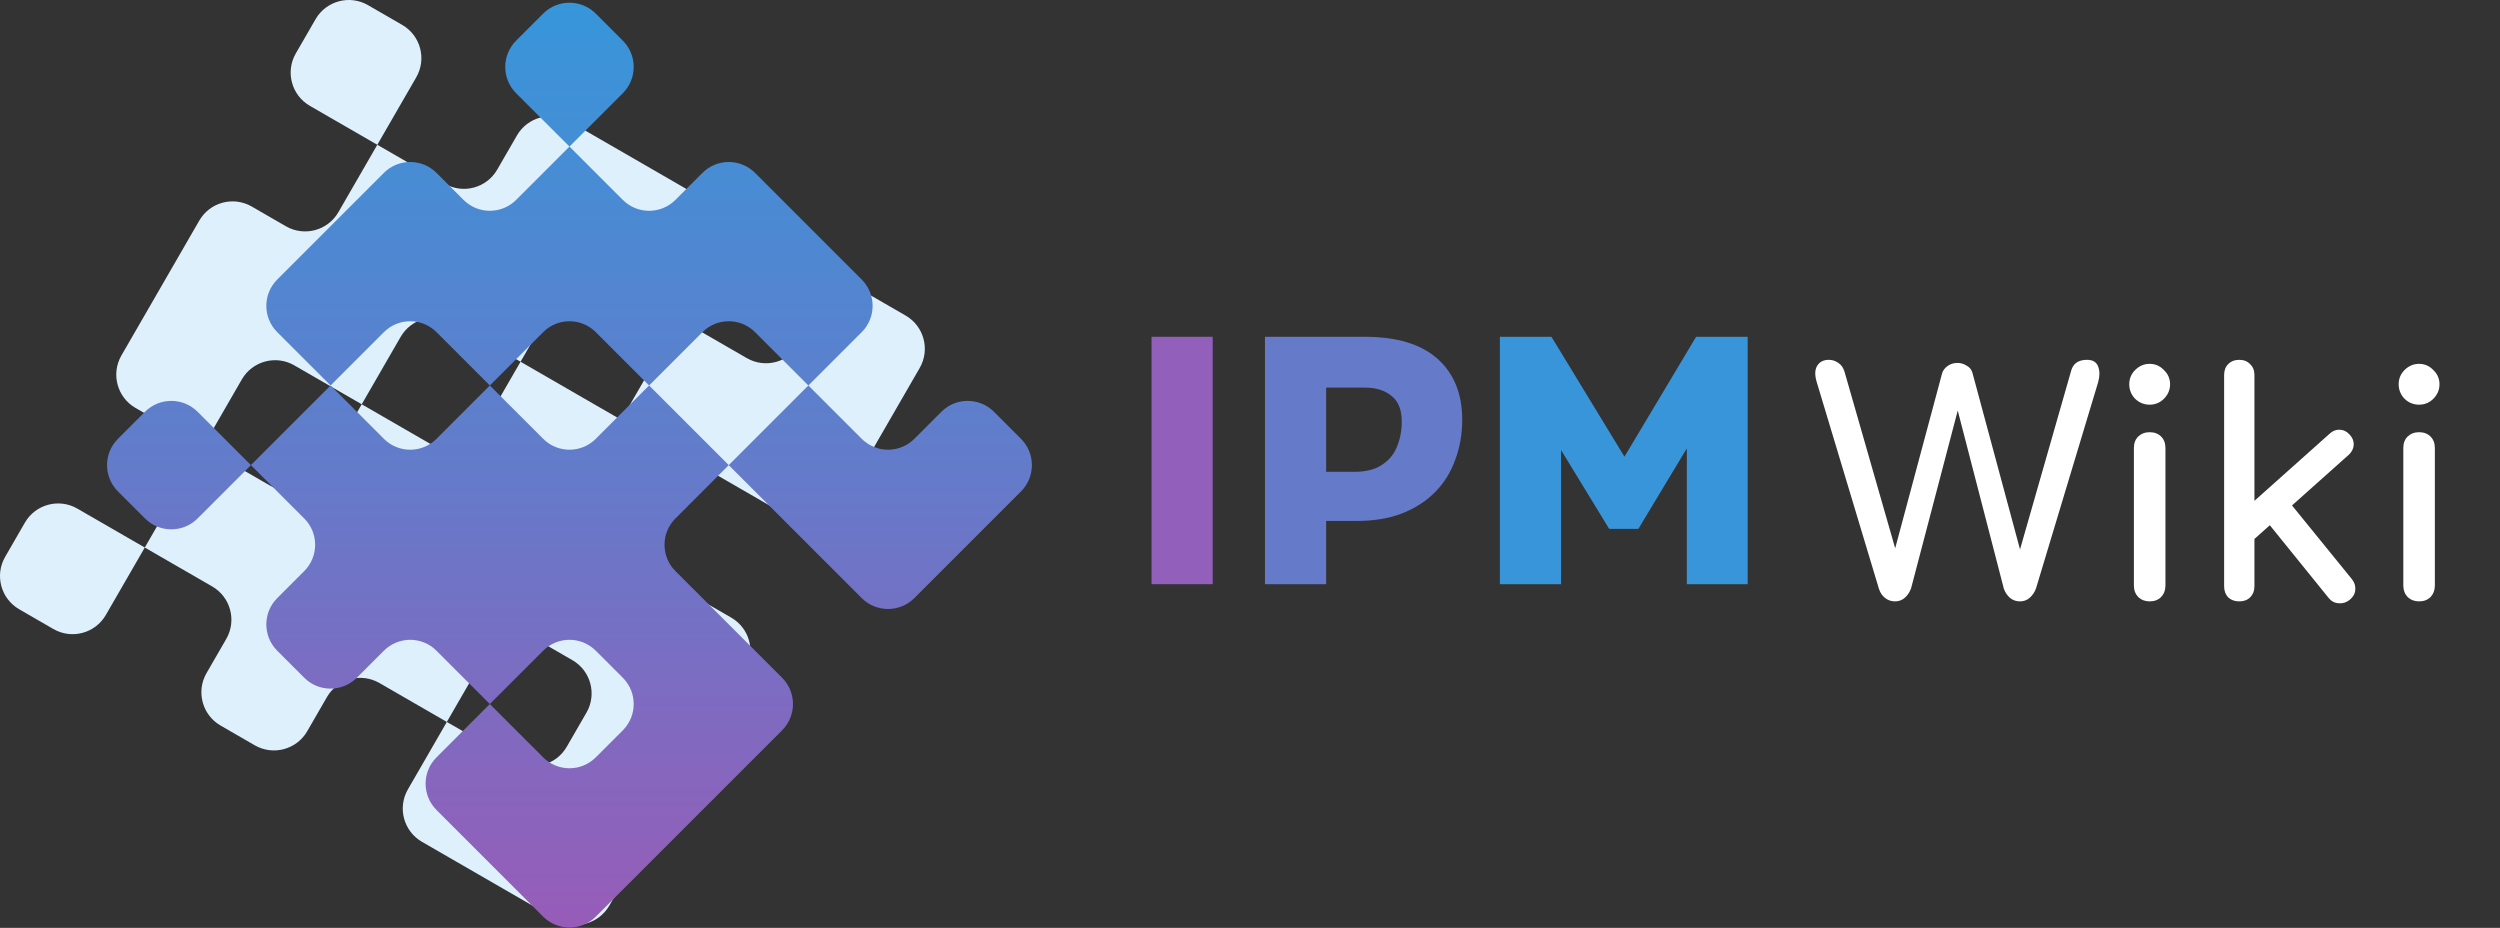 <svg width="291" height="108" viewBox="0 0 291 108" fill="none" xmlns="http://www.w3.org/2000/svg">
<rect x="0" y="0" width="291" height="108" fill="#333333" stroke="none"/>
<path fill-rule="evenodd" clip-rule="evenodd" d="M48.45 9.002C49.684 6.864 48.952 4.131 46.814 2.897L42.836 0.6C40.698 -0.635 37.964 0.098 36.73 2.236L34.433 6.214C33.199 8.352 33.931 11.086 36.069 12.32L43.918 16.852L39.387 24.701C38.152 26.839 35.419 27.571 33.281 26.337L29.302 24.04C27.165 22.806 24.431 23.538 23.197 25.676L14.133 41.375C12.899 43.513 13.631 46.246 15.769 47.481L23.618 52.013L16.852 63.733L9.002 59.201C6.864 57.967 4.131 58.699 2.897 60.837L0.6 64.816C-0.635 66.953 0.098 69.687 2.236 70.921L6.214 73.218C8.352 74.453 11.085 73.72 12.32 71.582L16.852 63.733L24.701 68.264C26.839 69.499 27.571 72.232 26.337 74.371L24.04 78.349C22.806 80.487 23.538 83.22 25.676 84.454L29.654 86.751C31.792 87.986 34.526 87.253 35.76 85.116L38.057 81.137C39.292 78.999 42.025 78.267 44.163 79.501L52.012 84.033L47.48 91.882C46.246 94.02 46.979 96.754 49.117 97.988L64.815 107.051C66.953 108.286 69.687 107.553 70.921 105.416L86.751 77.996C87.986 75.859 87.253 73.125 85.115 71.891L69.417 62.827C67.279 61.593 66.546 58.859 67.781 56.721L72.312 48.872L91.882 60.17C94.02 61.405 96.753 60.672 97.987 58.535L107.051 42.836C108.286 40.698 107.553 37.964 105.416 36.73L101.437 34.433C99.299 33.199 96.565 33.931 95.331 36.069L93.034 40.047C91.8 42.185 89.066 42.918 86.929 41.684L79.079 37.152L83.611 29.302C84.845 27.165 84.113 24.431 81.975 23.197L66.276 14.133C64.138 12.899 61.405 13.631 60.171 15.769L57.873 19.747C56.639 21.885 53.906 22.618 51.768 21.384L43.918 16.852L48.45 9.002ZM60.592 42.105L72.312 48.872L79.079 37.152L71.23 32.62C69.092 31.386 66.358 32.118 65.124 34.256L60.592 42.105ZM42.105 47.059L49.955 51.591C52.092 52.825 54.826 52.093 56.06 49.955L60.592 42.105L52.743 37.574C50.605 36.339 47.871 37.072 46.637 39.209L42.105 47.059ZM42.105 47.059L34.256 42.527C32.118 41.293 29.384 42.025 28.15 44.163L23.618 52.013L31.468 56.544C33.605 57.778 36.339 57.046 37.573 54.908L42.105 47.059ZM52.012 84.033L59.862 88.564C61.999 89.799 64.733 89.066 65.967 86.928L68.264 82.95C69.499 80.813 68.766 78.079 66.629 76.844L62.65 74.548C60.512 73.313 57.778 74.046 56.544 76.183L52.012 84.033Z" fill="#DDF0FC"/>
<path fill-rule="evenodd" clip-rule="evenodd" d="M72.495 10.853C74.186 9.162 74.186 6.42 72.495 4.73L69.348 1.583C67.657 -0.108 64.916 -0.108 63.225 1.583L60.078 4.73C58.387 6.42 58.387 9.162 60.078 10.853L66.287 17.061L60.078 23.269C58.387 24.96 55.646 24.96 53.955 23.269L50.808 20.122C49.117 18.432 46.376 18.432 44.685 20.122L32.269 32.539C30.578 34.23 30.578 36.971 32.269 38.662L38.477 44.87L29.207 54.14L22.999 47.932C21.308 46.241 18.567 46.241 16.876 47.932L13.729 51.079C12.038 52.77 12.038 55.511 13.729 57.202L16.876 60.349C18.567 62.039 21.308 62.039 22.999 60.349L29.207 54.14L35.415 60.349C37.106 62.039 37.106 64.781 35.415 66.472L32.269 69.619C30.578 71.309 30.578 74.05 32.269 75.742L35.415 78.888C37.106 80.579 39.848 80.579 41.539 78.888L44.685 75.742C46.376 74.05 49.117 74.05 50.808 75.742L57.016 81.95L50.808 88.158C49.117 89.849 49.117 92.59 50.808 94.281L63.225 106.697C64.916 108.389 67.657 108.389 69.348 106.697L91.034 85.011C92.725 83.321 92.725 80.579 91.034 78.888L78.618 66.472C76.927 64.781 76.927 62.039 78.618 60.349L84.826 54.14L100.304 69.619C101.995 71.309 104.737 71.309 106.427 69.619L118.844 57.202C120.535 55.511 120.535 52.77 118.844 51.079L115.697 47.932C114.006 46.241 111.265 46.241 109.574 47.932L106.427 51.079C104.737 52.77 101.995 52.77 100.304 51.079L94.096 44.87L100.304 38.662C101.995 36.971 101.995 34.23 100.304 32.539L87.888 20.122C86.197 18.432 83.455 18.432 81.765 20.122L78.618 23.269C76.927 24.96 74.186 24.96 72.495 23.269L66.287 17.061L72.495 10.853ZM75.556 44.87L84.826 54.14L94.096 44.87L87.888 38.662C86.197 36.971 83.455 36.971 81.765 38.662L75.556 44.87ZM57.016 44.87L63.225 51.079C64.916 52.77 67.657 52.77 69.348 51.079L75.556 44.87L69.348 38.662C67.657 36.971 64.916 36.971 63.225 38.662L57.016 44.87ZM57.016 44.87L50.808 38.662C49.117 36.971 46.376 36.971 44.685 38.662L38.477 44.87L44.685 51.079C46.376 52.77 49.117 52.77 50.808 51.079L57.016 44.87ZM57.016 81.95L63.225 88.158C64.916 89.849 67.657 89.849 69.348 88.158L72.495 85.011C74.186 83.321 74.186 80.579 72.495 78.888L69.348 75.742C67.657 74.05 64.916 74.05 63.225 75.742L57.016 81.95Z" fill="url(#paint0_linear_1241_2410)"/>
<path d="M220.576 70C220.144 70 219.76 69.868 219.424 69.604C219.088 69.34 218.848 68.98 218.704 68.524L211.468 44.476C211.228 43.684 211.24 43.06 211.504 42.604C211.792 42.124 212.248 41.884 212.872 41.884C213.28 41.884 213.652 42.004 213.988 42.244C214.324 42.46 214.564 42.808 214.708 43.288L221.008 65.248H220.216L226.048 43.504C226.144 43.144 226.36 42.844 226.696 42.604C227.032 42.364 227.416 42.244 227.848 42.244C228.232 42.244 228.592 42.352 228.928 42.568C229.288 42.76 229.516 43.06 229.612 43.468L235.48 65.248H234.76L241.096 43.108C241.336 42.292 241.948 41.884 242.932 41.884C243.604 41.884 244.036 42.148 244.228 42.676C244.42 43.18 244.42 43.78 244.228 44.476L236.992 68.488C236.824 68.944 236.572 69.316 236.236 69.604C235.924 69.868 235.552 70 235.12 70C234.664 70 234.268 69.856 233.932 69.568C233.62 69.28 233.392 68.932 233.248 68.524L227.452 46.132H228.316L222.448 68.488C222.28 68.944 222.028 69.316 221.692 69.604C221.38 69.868 221.008 70 220.576 70ZM250.221 70C249.693 70 249.249 69.832 248.889 69.496C248.553 69.136 248.385 68.692 248.385 68.164V52.144C248.385 51.592 248.553 51.148 248.889 50.812C249.249 50.476 249.693 50.308 250.221 50.308C250.773 50.308 251.217 50.476 251.553 50.812C251.889 51.148 252.057 51.592 252.057 52.144V68.164C252.057 68.692 251.889 69.136 251.553 69.496C251.217 69.832 250.773 70 250.221 70ZM250.221 47.104C249.573 47.104 249.009 46.876 248.529 46.42C248.073 45.94 247.845 45.376 247.845 44.728C247.845 44.08 248.073 43.528 248.529 43.072C249.009 42.592 249.573 42.352 250.221 42.352C250.869 42.352 251.421 42.592 251.877 43.072C252.357 43.528 252.597 44.08 252.597 44.728C252.597 45.376 252.357 45.94 251.877 46.42C251.421 46.876 250.869 47.104 250.221 47.104ZM262.344 62.8L260.112 60.352L271.164 50.488C271.524 50.152 271.92 49.996 272.352 50.02C272.808 50.044 273.192 50.236 273.504 50.596C273.84 50.956 273.996 51.352 273.972 51.784C273.948 52.216 273.756 52.6 273.396 52.936L262.344 62.8ZM260.652 70C260.124 70 259.692 69.844 259.356 69.532C259.044 69.196 258.888 68.764 258.888 68.236V43.648C258.888 43.12 259.044 42.7 259.356 42.388C259.692 42.052 260.124 41.884 260.652 41.884C261.18 41.884 261.6 42.052 261.912 42.388C262.248 42.7 262.416 43.12 262.416 43.648V68.236C262.416 68.764 262.248 69.196 261.912 69.532C261.6 69.844 261.18 70 260.652 70ZM273.504 69.82C273.12 70.132 272.688 70.264 272.208 70.216C271.752 70.192 271.368 69.988 271.056 69.604L263.748 60.568L266.268 58.192L273.756 67.408C274.068 67.792 274.2 68.212 274.152 68.668C274.128 69.1 273.912 69.484 273.504 69.82ZM281.581 70C281.053 70 280.609 69.832 280.249 69.496C279.913 69.136 279.745 68.692 279.745 68.164V52.144C279.745 51.592 279.913 51.148 280.249 50.812C280.609 50.476 281.053 50.308 281.581 50.308C282.133 50.308 282.577 50.476 282.913 50.812C283.249 51.148 283.417 51.592 283.417 52.144V68.164C283.417 68.692 283.249 69.136 282.913 69.496C282.577 69.832 282.133 70 281.581 70ZM281.581 47.104C280.933 47.104 280.369 46.876 279.889 46.42C279.433 45.94 279.205 45.376 279.205 44.728C279.205 44.08 279.433 43.528 279.889 43.072C280.369 42.592 280.933 42.352 281.581 42.352C282.229 42.352 282.781 42.592 283.237 43.072C283.717 43.528 283.957 44.08 283.957 44.728C283.957 45.376 283.717 45.94 283.237 46.42C282.781 46.876 282.229 47.104 281.581 47.104Z" fill="white"/>
<path d="M134.04 39.2H141.16V68H134.04V39.2Z" fill="#925FBA"/>
<path d="M151.083 60.64V54.92H157.643C158.976 54.92 160.043 54.653 160.843 54.12C161.67 53.587 162.256 52.88 162.603 52C162.976 51.12 163.163 50.147 163.163 49.08C163.163 47.693 162.763 46.693 161.963 46.08C161.19 45.44 160.176 45.12 158.923 45.12H151.083V39.2H158.843C162.576 39.2 165.403 40.053 167.323 41.76C169.243 43.467 170.203 45.84 170.203 48.88C170.203 50.507 169.936 52.04 169.403 53.48C168.896 54.92 168.123 56.173 167.083 57.24C166.043 58.307 164.75 59.147 163.203 59.76C161.683 60.347 159.91 60.64 157.883 60.64H151.083ZM147.243 68V39.2H154.363V68H147.243Z" fill="#667ACA"/>
<path d="M174.587 68V39.2H180.587L190.547 55.56L187.627 55.6L197.427 39.2H203.427V68H196.347V49.4L197.787 49.8L190.707 61.56H187.307L180.227 49.96L181.707 49.56V68H174.587Z" fill="#3995D9"/>
<defs>
<linearGradient id="paint0_linear_1241_2410" x1="66.286" y1="0.315" x2="66.286" y2="107.966" gradientUnits="userSpaceOnUse">
<stop stop-color="#3796DA"/>
<stop offset="0.484" stop-color="#627CCB"/>
<stop offset="1" stop-color="#975CB8"/>
</linearGradient>
</defs>
</svg>
